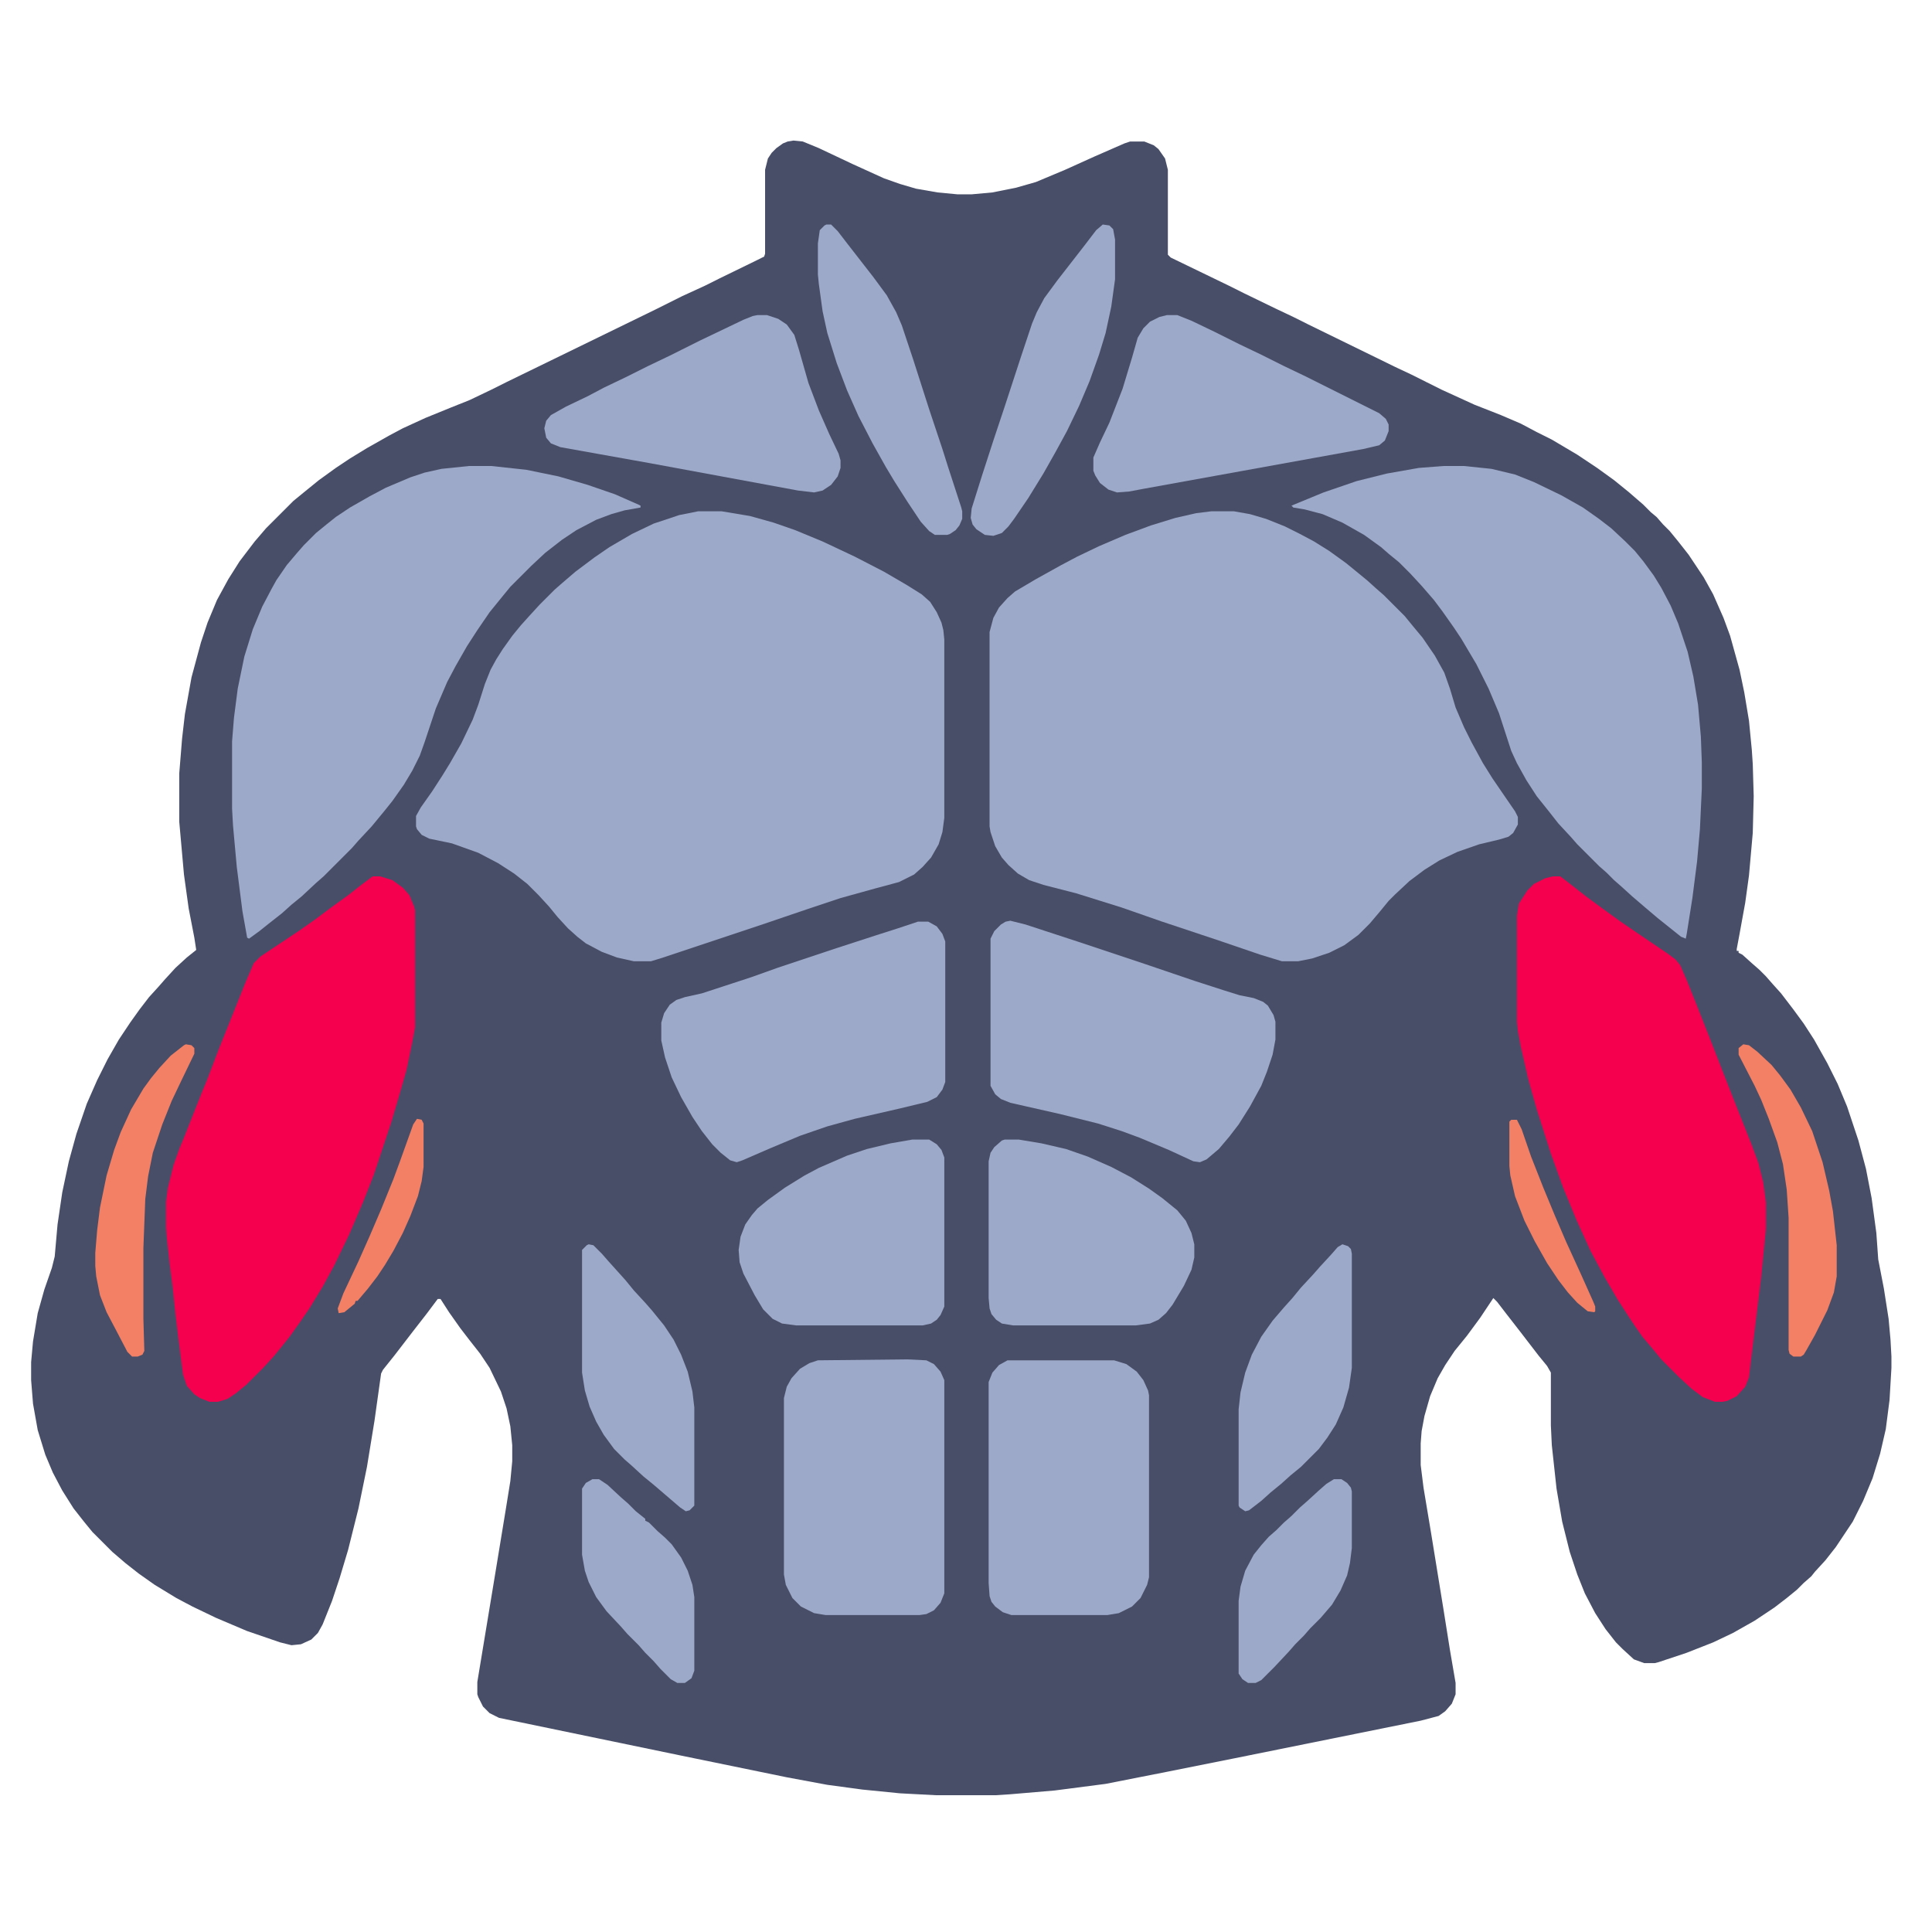 <?xml version="1.0" encoding="UTF-8"?>
<svg version="1.1" viewBox="0 0 2048 2048" width="512" height="512" xmlns="http://www.w3.org/2000/svg">
<path transform="translate(841,149)" d="m0 0 10 1 17 7 36 17 33 15 17 6 17 5 23 4 21 2h15l22-2 25-5 21-6 31-13 31-14 32-14 6-2h15l10 4 5 4 7 10 3 12v90l3 3 62 30 16 8 33 16 19 9 16 8 92 45 17 8 32 16 35 16 28 11 21 9 17 9 16 8 27 16 21 14 18 13 16 13 15 13 8 8 6 5 7 8 7 7 9 11 11 14 16 24 10 18 11 25 7 19 10 36 5 24 5 30 3 31 1 15 1 34-1 39-4 45-4 29-6 33-3 16v2h2v2l4 2 10 9 8 7 7 7 7 8 9 10 13 17 11 15 11 17 14 25 11 22 10 24 12 36 8 30 6 31 5 37 2 28 6 31 5 32 2 22 1 18v12l-2 34-4 31-6 26-8 26-10 24-11 22-18 27-11 14-11 12-4 5-8 7-7 7-11 9-13 10-21 14-23 13-21 10-28 11-30 10-4 1h-11l-11-4-12-11-7-7-11-14-11-17-11-21-8-20-8-24-8-32-6-35-5-46-1-21v-56l-4-7-9-11-20-26-14-18-10-13-4-4-14 21-14 19-13 16-10 15-8 14-8 19-6 21-3 16-1 13v23l3 24 8 48 13 80 7 44 6 35v12l-4 10-7 8-7 5-19 5-198 40-70 14-66 13-54 7-47 4-15 1h-64l-38-2-40-4-37-5-43-8-112-23-193-40-10-5-7-7-5-10-1-3v-13l19-115 11-67 5-31 2-21v-17l-2-20-4-19-6-18-12-25-10-15-11-14-10-13-12-17-9-14h-3l-12 16-14 18-20 26-12 15-2 4-7 50-8 49-9 44-11 44-9 30-8 24-10 25-5 9-7 7-11 5-10 1-12-3-35-12-33-14-25-12-17-9-23-14-17-12-14-11-14-12-21-21-9-11-11-14-12-19-10-19-8-19-8-26-5-28-2-25v-19l2-22 5-30 7-25 8-23 3-12 3-34 5-34 7-33 8-29 11-32 11-25 11-22 12-21 12-18 10-14 10-13 10-11 7-8 11-12 12-11 10-8-2-13-6-31-5-36-5-56v-51l3-37 3-26 7-39 10-37 7-21 10-24 12-22 12-19 16-21 12-14 29-29 11-9 16-13 18-13 15-10 18-11 23-13 15-8 24-11 27-11 20-8 23-11 16-8 78-38 80-39 28-14 24-11 16-8 39-19 8-4 1-3v-89l3-12 4-6 5-5 7-5 5-2z" fill="#484E67"/>
<path transform="translate(740,542)" d="m0 0h25l30 5 25 7 23 8 29 12 34 16 31 16 24 14 16 10 9 8 7 11 5 11 2 8 1 10v189l-2 15-4 13-8 14-9 10-9 8-16 8-26 7-36 10-36 12-50 17-102 34-13 4h-18l-18-4-16-6-17-9-9-7-10-9-11-12-9-11-11-12-12-12-14-11-17-11-21-11-28-10-24-5-8-4-5-6-1-3v-11l5-9 12-17 11-17 8-13 12-21 12-25 6-16 7-22 6-15 6-11 7-11 10-14 9-11 9-10 11-12 16-16 8-7 14-12 20-15 16-11 24-14 23-11 27-9z" fill="#9DA9C9"/>
<path transform="translate(1284,542)" d="m0 0h24l17 3 17 5 20 8 16 8 15 8 16 10 18 13 22 18 10 9 8 7 22 22 9 11 10 12 13 19 10 18 6 17 6 20 9 21 8 16 12 22 10 16 13 19 11 16 3 6v8l-5 9-5 4-10 3-21 5-23 8-19 9-16 10-16 12-15 14-7 7-9 11-11 13-12 12-15 11-16 8-18 6-15 3h-17l-23-7-41-14-63-21-43-15-48-15-35-9-15-5-12-7-10-9-7-8-7-12-5-15-1-6v-206l4-15 6-11 9-10 8-7 22-13 27-15 17-9 23-11 28-12 27-10 26-8 22-5z" fill="#9DA9C9"/>
<path transform="translate(1530,494)" d="m0 0h22l29 3 25 6 20 8 29 14 23 13 17 12 13 10 15 14 10 10 9 11 11 15 8 13 10 19 8 19 10 30 6 26 5 30 3 34 1 27v28l-2 43-3 34-5 39-6 38-1 5-5-2-25-20-13-11-14-12-11-10-8-7-8-8-8-7-23-23-7-8-13-14-11-14-12-15-11-17-10-18-6-13-13-40-11-26-13-26-16-27-8-12-12-17-9-12-13-15-12-13-12-12-11-9-8-7-18-13-23-13-21-9-19-5-12-2-2-2 34-14 35-12 32-8 34-6z" fill="#9DA9C9"/>
<path transform="translate(497,494)" d="m0 0h24l37 4 34 7 31 9 29 10 25 11 2 1v2l-17 3-14 4-16 6-21 11-15 10-18 14-15 14-22 22-9 11-13 16-13 19-11 17-12 21-9 17-12 28-12 36-5 14-8 16-9 15-12 17-8 10-14 17-14 15-7 8-30 30-8 7-15 14-11 9-10 9-14 11-10 8-11 8-2-1-5-28-6-47-4-44-1-18v-71l2-25 4-31 7-34 9-29 10-24 10-19 5-9 11-16 11-13 7-8 13-13 11-9 10-8 15-10 21-12 17-9 26-11 15-5 18-4z" fill="#9DA9C9"/>
<path transform="translate(1646,929)" d="m0 0h8l13 10 14 11 19 14 18 13 19 13 31 21 8 6 5 6 7 16 10 25 15 38 14 36 11 28 19 48 7 19 5 20 3 22v27l-5 51-11 90-2 17-4 10-9 10-10 5-5 1h-8l-13-5-12-9-13-12-19-19-9-11-11-13-7-10-8-12-11-17-14-24-15-28-15-33-14-34-13-36-15-47-9-32-8-35-3-16-1-10v-112l2-13 9-14 7-7 12-6z" fill="#F4004E"/>
<path transform="translate(395,929)" d="m0 0h8l13 4 11 8 7 8 5 12 1 4v124l-3 16-6 29-6 21-10 34-19 57-11 28-15 35-16 33-12 22-14 23-11 16-10 14-8 10-9 11-11 12-18 18-11 9-9 6-10 3h-9l-10-4-6-4-8-9-4-12-5-39-3-25-3-29-3-23-3-27-1-13v-27l2-15 6-24 6-17 5-12 19-48 5-12 13-34 28-70 9-21 7-7 42-28 17-12 16-12 18-13 14-11z" fill="#F4004E"/>
<path transform="translate(1071,976)" d="m0 0 16 4 55 18 72 24 53 18 31 10 16 5 15 3 10 4 5 4 6 10 2 7v19l-3 16-6 18-6 15-12 22-12 19-10 13-11 13-13 11-7 3-7-1-26-12-31-13-19-7-25-8-40-10-53-12-10-4-6-5-5-9v-156l4-8 7-7 5-3z" fill="#9DA9C9"/>
<path transform="translate(973,977)" d="m0 0h11l9 5 6 8 3 8v149l-3 8-6 8-10 5-29 7-48 11-29 8-29 10-31 13-30 13-6 2-7-2-10-8-9-9-11-14-10-15-12-21-10-21-7-21-4-18v-19l3-10 6-9 7-5 9-3 18-4 52-17 28-10 63-21 40-13 25-8z" fill="#9DA9C9"/>
<path transform="translate(962,1441)" d="m0 0 20 1 8 4 7 8 4 9v226l-4 10-7 8-8 4-7 1h-100l-12-2-14-7-9-9-7-14-2-11v-187l3-12 5-9 9-10 10-6 9-3z" fill="#9DA9C9"/>
<path transform="translate(1068,1442)" d="m0 0h113l13 4 11 8 7 9 5 11 1 5v193l-2 8-7 14-9 9-14 7-12 2h-102l-9-3-8-6-4-5-2-6-1-14v-213l4-10 7-8z" fill="#9DA9C9"/>
<path transform="translate(967,1208)" d="m0 0h18l8 5 5 6 3 8v158l-4 9-4 5-6 4-9 2h-134l-15-2-10-5-10-10-9-15-12-23-4-12-1-13 2-14 5-13 7-10 6-7 11-9 18-13 21-13 15-8 30-13 21-7 25-6z" fill="#9DA9C9"/>
<path transform="translate(1065,1208)" d="m0 0h15l24 4 26 6 23 8 25 11 21 11 19 12 14 10 16 13 9 11 6 13 3 12v14l-3 13-8 17-12 20-7 9-8 7-9 4-15 2h-130l-12-2-6-4-5-6-2-6-1-11v-145l2-9 4-6 8-7z" fill="#9DA9C9"/>
<path transform="translate(803,334)" d="m0 0h10l12 4 9 6 8 11 5 16 10 35 11 29 11 25 10 21 2 7v8l-3 9-7 9-9 6-9 2-17-2-157-29-95-17-10-4-5-6-2-10 2-8 5-6 16-9 23-11 17-9 23-11 24-12 23-11 32-16 46-22 10-4z" fill="#9DA9C9"/>
<path transform="translate(1237,334)" d="m0 0h11l15 6 25 12 26 13 23 11 24 12 23 11 78 39 7 6 3 6v7l-4 10-6 5-17 4-232 42-16 3-13 1-9-3-9-7-5-8-2-5v-14l7-16 10-21 14-36 10-33 6-21 6-10 7-7 10-5z" fill="#9DA9C9"/>
<path transform="translate(1423,1319)" d="m0 0 6 2 3 3 1 5v121l-3 21-6 21-8 18-9 14-9 12-19 19-11 9-10 9-11 9-10 9-13 10-4 1-6-4-1-2v-102l2-18 5-21 7-19 10-19 12-17 12-14 9-10 9-11 13-14 7-8 12-13 7-8z" fill="#9DA9C9"/>
<path transform="translate(624,1319)" d="m0 0 5 1 9 9 7 8 18 20 9 11 12 13 7 8 13 16 10 15 8 16 7 18 5 21 2 17v104l-5 5-4 1-6-4-28-24-11-9-12-11-8-7-11-11-11-15-8-14-7-16-5-17-3-19v-130l5-5z" fill="#9DA9C9"/>
<path transform="translate(1169,238)" d="m0 0 7 1 4 4 2 11v42l-4 29-6 28-7 23-10 28-11 26-13 27-12 22-13 23-16 26-15 22-6 8-7 7-9 3-9-1-9-6-4-5-2-7 1-10 11-35 12-37 12-36 17-52 12-36 5-12 8-15 14-19 28-36 13-17z" fill="#9DA9C9"/>
<path transform="translate(876,238)" d="m0 0h5l7 7 10 13 28 36 14 19 10 18 6 14 12 36 17 53 14 42 6 19 14 43 1 4v8l-3 7-4 5-6 4-3 1h-13l-6-4-9-10-14-21-14-22-9-15-14-25-15-29-12-27-11-29-10-32-5-23-4-29-1-10v-33l2-14 5-5z" fill="#9DA9C9"/>
<path transform="translate(1414,1568)" d="m0 0h8l6 4 4 5 1 4v60l-2 16-3 13-7 16-9 15-12 14-11 11-7 8-9 9-7 8-15 16-14 14-6 3h-8l-6-4-4-6v-77l2-15 5-17 9-17 8-10 8-9 8-7 8-8 8-7 9-9 8-7 12-11 8-7z" fill="#9DA9C9"/>
<path transform="translate(628,1568)" d="m0 0h7l9 6 14 13 8 7 8 8 10 8v2l4 2 9 9 8 7 7 7 10 14 7 14 5 15 2 13v78l-3 8-7 5h-8l-7-4-11-11-7-8-9-9-7-8-12-12-7-8-15-16-11-15-8-16-4-12-3-17v-70l4-6z" fill="#9DA9C9"/>
<path transform="translate(1848,1107)" d="m0 0 6 1 9 7 15 14 9 11 11 15 11 19 12 25 11 33 7 30 4 22 4 36v33l-3 17-7 19-13 26-9 16-3 5-3 2h-8l-4-3-1-4v-140l-2-30-4-27-6-23-9-25-8-20-7-15-17-33v-7z" fill="#F38065"/>
<path transform="translate(197,1107)" d="m0 0 6 1 3 3v6l-14 29-10 21-10 25-10 30-5 25-3 24-2 52v75l1 34-2 4-5 2h-6l-5-5-12-23-10-19-7-18-4-20-1-11v-14l2-24 3-24 7-34 8-27 7-19 11-24 13-22 8-11 9-11 12-13 14-11z" fill="#F38065"/>
<path transform="translate(1602,1187)" d="m0 0h6l5 10 10 29 13 33 12 29 12 28 16 35 13 29 2 5v5l-1 1-7-1-11-9-10-11-10-13-12-18-13-23-11-22-10-26-5-22-1-10v-47z" fill="#F38065"/>
<path transform="translate(442,1186)" d="m0 0 5 1 2 4v46l-2 15-4 16-8 21-8 18-10 19-9 15-8 12-10 13-11 13h-2l-1 3-11 9-6 1-1-5 6-16 16-34 12-27 12-28 13-32 7-19 14-39z" fill="#F38065"/>
</svg>
